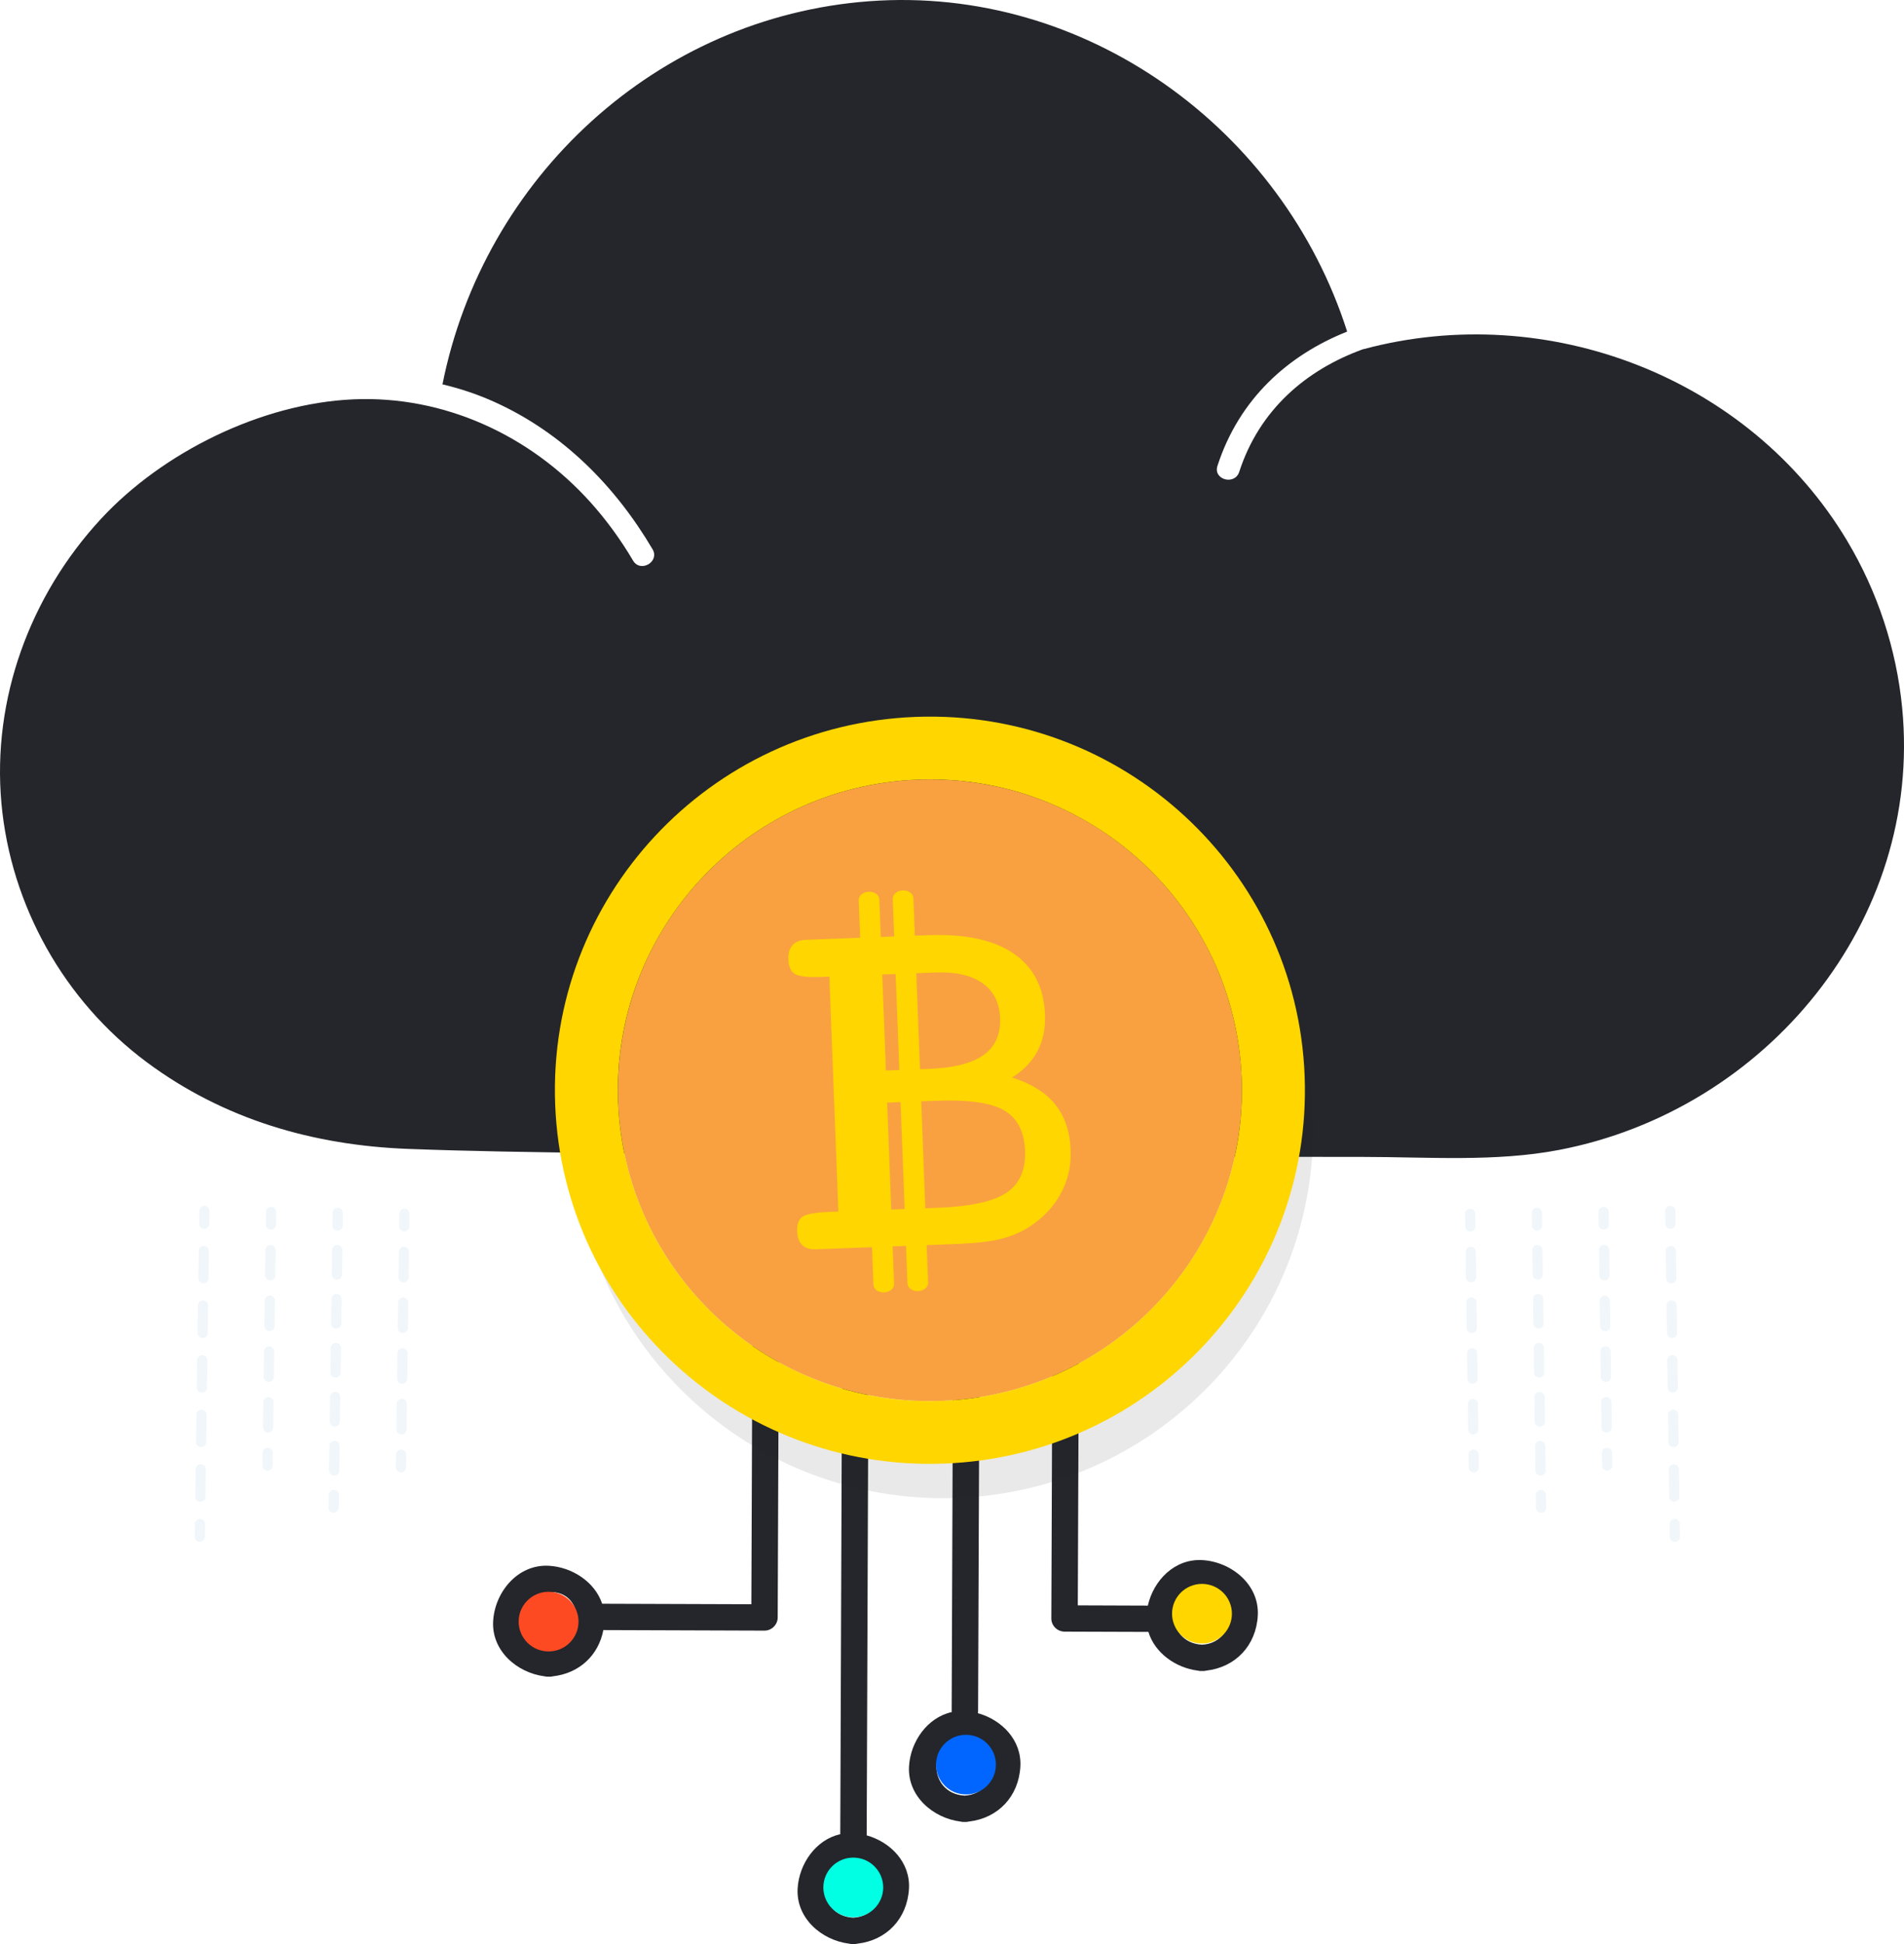 <svg width="240" height="245" viewBox="0 0 240 245" fill="none" xmlns="http://www.w3.org/2000/svg">
<g clip-path="url(#clip0_2440_16365)">
<path d="M232.801 68.098C220.474 47.541 195.079 37.801 171.943 43.985C171.898 43.998 171.857 43.998 171.815 44.008C164.703 46.583 158.761 51.581 156.205 59.468C155.645 61.2 152.894 60.461 153.46 58.714C156.202 50.258 162.353 44.759 169.809 41.788C161.656 16.238 136.844 -1.861 109.584 0.153C82.757 2.135 60.961 22.419 55.774 48.438C58.028 48.971 60.241 49.71 62.387 50.683C70.92 54.553 77.539 61.225 82.254 69.217C83.187 70.797 80.726 72.224 79.796 70.648C78.246 68.019 76.441 65.535 74.397 63.264C66.803 54.838 55.953 49.818 44.513 50.328C32.956 50.842 20.497 56.991 12.716 65.405C3.798 75.043 -1.009 88.081 0.178 101.217C1.347 114.109 8.081 126.132 18.52 133.88C28.202 141.066 39.464 144.336 51.431 144.79C59.28 145.088 67.134 145.199 74.989 145.303C97.435 145.608 119.881 145.693 142.33 145.754C152.19 145.779 162.054 145.795 171.914 145.801C180.014 145.808 188.54 146.451 196.522 144.92C222.619 139.912 242.372 116.082 239.771 89.22C239.048 81.77 236.654 74.523 232.801 68.101V68.098Z" fill="#24262B"/>
<path d="M123.259 215.904C123.278 215.802 123.288 215.697 123.288 215.583C123.345 200.316 123.402 185.049 123.463 169.778C123.472 167.637 120.142 167.641 120.132 169.778C120.075 185.045 120.018 200.313 119.957 215.583C119.957 215.647 119.957 215.704 119.967 215.764C116.882 216.446 114.761 219.5 114.583 222.602C114.367 226.353 117.601 229.119 121.053 229.56C121.212 229.601 121.387 229.62 121.581 229.611C121.782 229.623 121.963 229.604 122.129 229.56C125.809 229.138 128.401 226.404 128.617 222.64C128.808 219.294 126.261 216.731 123.259 215.904ZM121.581 226.293C116.824 226.02 116.866 219.186 121.619 218.948C126.376 218.71 126.312 226.055 121.581 226.293Z" fill="#24262B"/>
<path d="M109.247 231.298C109.323 210.791 109.399 190.285 109.476 169.778C109.482 167.637 106.155 167.641 106.146 169.778C106.069 190.237 105.993 210.693 105.916 231.152C102.838 231.837 100.72 234.891 100.542 237.989C100.326 241.741 103.56 244.507 107.012 244.948C107.171 244.989 107.346 245.008 107.54 244.998C107.741 245.011 107.922 244.992 108.088 244.948C111.768 244.526 114.36 241.792 114.576 238.028C114.767 234.691 112.236 232.135 109.247 231.301V231.298ZM107.54 241.678C102.783 241.405 102.825 234.571 107.578 234.333C112.335 234.095 112.271 241.44 107.54 241.678Z" fill="#24262B"/>
<path d="M94.837 169.116C94.795 180.137 94.751 191.158 94.709 202.175C88.441 202.153 82.171 202.131 75.903 202.112C74.986 199.356 72.111 197.494 69.197 197.326C65.237 197.101 62.371 200.669 62.161 204.297C61.945 208.049 65.179 210.814 68.631 211.255C68.79 211.296 68.965 211.315 69.159 211.306C69.36 211.318 69.541 211.299 69.707 211.255C73.018 210.878 75.441 208.62 76.052 205.429C82.824 205.451 89.596 205.477 96.365 205.499C97.276 205.502 98.027 204.741 98.03 203.84C98.075 192.264 98.119 180.692 98.164 169.116C98.173 166.975 94.843 166.979 94.834 169.116H94.837ZM69.162 207.988C64.406 207.716 64.447 200.881 69.201 200.643C73.957 200.405 73.894 207.751 69.162 207.988Z" fill="#24262B"/>
<path d="M151.547 196.613C148.042 196.413 145.393 199.188 144.686 202.347C141.744 202.337 138.799 202.328 135.857 202.315C135.899 191.469 135.943 180.623 135.985 169.776C135.994 167.636 132.664 167.639 132.654 169.776C132.61 181.174 132.565 192.569 132.521 203.968C132.517 204.875 133.281 205.623 134.186 205.626C137.71 205.639 141.231 205.652 144.756 205.661C145.568 208.328 148.204 210.187 150.98 210.539C151.14 210.58 151.315 210.599 151.509 210.589C151.709 210.602 151.891 210.583 152.056 210.539C155.737 210.117 158.329 207.383 158.545 203.619C158.771 199.673 155.189 196.819 151.547 196.61V196.613ZM151.509 207.275C146.752 207.003 146.794 200.168 151.547 199.93C156.304 199.692 156.24 207.037 151.509 207.275Z" fill="#24262B"/>
<g opacity="0.2">
<path d="M209.922 154.224L209.9 152.626C209.894 152.274 210.177 151.982 210.534 151.979C210.887 151.972 211.18 152.255 211.183 152.61L211.205 154.208C211.212 154.56 210.928 154.852 210.572 154.855C210.215 154.858 209.925 154.579 209.922 154.224Z" fill="#B3D1E2"/>
<path d="M210.406 188.631L210.358 185.19C210.352 184.838 210.635 184.546 210.992 184.543C211.345 184.536 211.638 184.819 211.641 185.174L211.689 188.615C211.695 188.967 211.412 189.259 211.056 189.262C210.702 189.268 210.409 188.986 210.406 188.631ZM210.311 181.749L210.263 178.308C210.256 177.956 210.54 177.664 210.896 177.661C211.253 177.657 211.543 177.936 211.546 178.292L211.594 181.733C211.6 182.085 211.317 182.377 210.96 182.38C210.607 182.386 210.314 182.104 210.311 181.749ZM210.212 174.867L210.164 171.426C210.158 171.074 210.441 170.782 210.798 170.779C211.154 170.775 211.444 171.054 211.447 171.41L211.495 174.851C211.501 175.203 211.218 175.494 210.861 175.498C210.505 175.501 210.215 175.222 210.212 174.867ZM210.116 167.988L210.069 164.547C210.062 164.195 210.346 163.903 210.702 163.9C211.056 163.893 211.348 164.176 211.352 164.531L211.399 167.972C211.406 168.324 211.122 168.616 210.766 168.619C210.412 168.625 210.119 168.343 210.116 167.988ZM210.018 161.106L209.97 157.665C209.963 157.313 210.247 157.021 210.603 157.018C210.957 157.011 211.25 157.294 211.253 157.649L211.301 161.09C211.307 161.442 211.024 161.734 210.667 161.737C210.314 161.743 210.021 161.461 210.018 161.106Z" fill="#B3D1E2"/>
<path d="M210.479 193.671L210.457 192.073C210.451 191.721 210.734 191.429 211.091 191.426C211.444 191.42 211.737 191.702 211.74 192.057L211.762 193.655C211.769 194.007 211.486 194.299 211.129 194.302C210.772 194.306 210.483 194.026 210.479 193.671Z" fill="#B3D1E2"/>
<path d="M201.514 154.341L201.491 152.743C201.485 152.391 201.768 152.099 202.125 152.096C202.478 152.089 202.771 152.372 202.774 152.727L202.797 154.325C202.803 154.677 202.52 154.969 202.163 154.972C201.81 154.979 201.517 154.696 201.514 154.341Z" fill="#B3D1E2"/>
<path d="M201.873 179.91L201.829 176.713C201.822 176.361 202.106 176.07 202.462 176.066C202.816 176.06 203.109 176.342 203.112 176.698L203.156 179.894C203.163 180.246 202.879 180.538 202.523 180.541C202.169 180.548 201.877 180.265 201.873 179.91ZM201.784 173.517L201.74 170.32C201.733 169.968 202.017 169.676 202.373 169.673C202.727 169.667 203.02 169.949 203.023 170.304L203.067 173.501C203.074 173.853 202.79 174.145 202.434 174.148C202.08 174.154 201.787 173.872 201.784 173.517ZM201.692 167.126L201.647 163.929C201.641 163.577 201.924 163.286 202.281 163.282C202.634 163.276 202.927 163.558 202.93 163.914L202.975 167.11C202.981 167.462 202.698 167.754 202.341 167.757C201.985 167.76 201.695 167.481 201.692 167.126ZM201.603 160.733L201.558 157.536C201.552 157.184 201.835 156.892 202.192 156.889C202.545 156.882 202.838 157.165 202.841 157.52L202.886 160.717C202.892 161.069 202.609 161.361 202.252 161.364C201.899 161.37 201.606 161.088 201.603 160.733Z" fill="#B3D1E2"/>
<path d="M201.94 184.701L201.918 183.102C201.912 182.75 202.195 182.458 202.552 182.455C202.905 182.449 203.198 182.731 203.201 183.086L203.223 184.685C203.23 185.037 202.946 185.329 202.59 185.332C202.236 185.338 201.944 185.056 201.94 184.701Z" fill="#B3D1E2"/>
<path d="M184.697 154.576L184.674 152.977C184.668 152.625 184.951 152.333 185.308 152.33C185.661 152.324 185.954 152.606 185.958 152.961L185.98 154.56C185.986 154.912 185.703 155.204 185.346 155.207C184.993 155.213 184.7 154.931 184.697 154.576Z" fill="#B3D1E2"/>
<path d="M185.057 180.143L185.012 176.947C185.006 176.595 185.289 176.303 185.646 176.3C186.002 176.296 186.292 176.576 186.295 176.931L186.34 180.128C186.346 180.48 186.063 180.771 185.706 180.775C185.353 180.781 185.06 180.499 185.057 180.143ZM184.967 173.753L184.923 170.556C184.916 170.204 185.2 169.912 185.556 169.909C185.91 169.903 186.203 170.185 186.206 170.54L186.25 173.737C186.257 174.089 185.973 174.381 185.617 174.384C185.263 174.39 184.971 174.108 184.967 173.753ZM184.878 167.359L184.834 164.163C184.827 163.81 185.111 163.519 185.467 163.516C185.821 163.509 186.114 163.791 186.117 164.147L186.161 167.343C186.168 167.696 185.884 167.987 185.528 167.99C185.174 167.997 184.881 167.715 184.878 167.359ZM184.786 160.969L184.741 157.772C184.735 157.42 185.018 157.128 185.375 157.125C185.728 157.119 186.021 157.401 186.024 157.756L186.069 160.953C186.075 161.305 185.792 161.597 185.435 161.6C185.082 161.606 184.789 161.324 184.786 160.969Z" fill="#B3D1E2"/>
<path d="M185.126 184.935L185.104 183.337C185.098 182.985 185.381 182.693 185.738 182.69C186.091 182.683 186.384 182.965 186.387 183.321L186.409 184.919C186.416 185.271 186.132 185.563 185.776 185.566C185.422 185.572 185.13 185.29 185.126 184.935Z" fill="#B3D1E2"/>
<path d="M193.105 154.458L193.083 152.86C193.077 152.508 193.36 152.216 193.717 152.213C194.07 152.207 194.363 152.489 194.366 152.844L194.388 154.443C194.395 154.795 194.111 155.086 193.755 155.089C193.401 155.096 193.109 154.814 193.105 154.458Z" fill="#B3D1E2"/>
<path d="M193.541 185.323L193.497 182.237C193.49 181.885 193.774 181.593 194.13 181.59C194.484 181.584 194.777 181.866 194.78 182.221L194.824 185.307C194.831 185.659 194.547 185.951 194.191 185.954C193.837 185.96 193.545 185.678 193.541 185.323ZM193.452 179.151L193.408 176.065C193.401 175.713 193.685 175.422 194.041 175.419C194.398 175.415 194.688 175.694 194.691 176.05L194.735 179.135C194.742 179.487 194.458 179.779 194.102 179.782C193.745 179.786 193.455 179.507 193.452 179.151ZM193.366 172.977L193.322 169.891C193.315 169.539 193.599 169.247 193.955 169.244C194.309 169.237 194.602 169.52 194.605 169.875L194.649 172.961C194.656 173.313 194.372 173.604 194.016 173.608C193.662 173.614 193.369 173.332 193.366 172.977ZM193.28 166.805L193.236 163.719C193.229 163.367 193.513 163.075 193.869 163.072C194.223 163.066 194.516 163.348 194.519 163.703L194.563 166.789C194.57 167.141 194.286 167.433 193.93 167.436C193.576 167.442 193.283 167.16 193.28 166.805ZM193.191 160.633L193.147 157.547C193.14 157.195 193.424 156.904 193.78 156.9C194.134 156.894 194.426 157.176 194.43 157.532L194.474 160.617C194.481 160.969 194.197 161.261 193.841 161.264C193.487 161.271 193.194 160.988 193.191 160.633Z" fill="#B3D1E2"/>
<path d="M193.608 190.007L193.586 188.409C193.58 188.057 193.863 187.765 194.22 187.762C194.573 187.755 194.866 188.038 194.869 188.393L194.891 189.991C194.898 190.343 194.614 190.635 194.258 190.638C193.904 190.645 193.611 190.362 193.608 190.007Z" fill="#B3D1E2"/>
</g>
<g opacity="0.2">
<path d="M26.381 154.224L26.404 152.626C26.41 152.274 26.127 151.982 25.77 151.979C25.417 151.972 25.124 152.255 25.12 152.61L25.098 154.208C25.092 154.56 25.375 154.852 25.732 154.855C26.085 154.861 26.378 154.579 26.381 154.224Z" fill="#B3D1E2"/>
<path d="M25.245 189.263C24.892 189.257 24.608 188.968 24.611 188.616L24.659 185.175C24.666 184.823 24.955 184.541 25.309 184.544C25.662 184.55 25.945 184.839 25.942 185.191L25.894 188.632C25.888 188.984 25.598 189.266 25.245 189.263ZM25.34 182.381C24.987 182.374 24.704 182.086 24.707 181.734L24.755 178.293C24.761 177.941 25.051 177.659 25.404 177.662C25.758 177.665 26.041 177.957 26.038 178.309L25.99 181.75C25.984 182.102 25.694 182.384 25.34 182.381ZM25.439 175.499C25.086 175.492 24.802 175.204 24.806 174.852L24.853 171.411C24.86 171.059 25.149 170.777 25.503 170.78C25.856 170.783 26.14 171.075 26.136 171.427L26.089 174.868C26.082 175.22 25.793 175.502 25.439 175.499ZM25.535 168.617C25.181 168.61 24.898 168.322 24.901 167.97L24.949 164.529C24.955 164.177 25.245 163.894 25.598 163.898C25.952 163.904 26.235 164.193 26.232 164.545L26.184 167.986C26.178 168.338 25.888 168.62 25.535 168.617ZM25.633 161.735C25.28 161.728 24.997 161.44 25 161.088L25.047 157.647C25.054 157.295 25.344 157.012 25.697 157.016C26.05 157.022 26.334 157.311 26.331 157.663L26.283 161.104C26.276 161.456 25.987 161.738 25.633 161.735Z" fill="#B3D1E2"/>
<path d="M25.824 193.671L25.846 192.073C25.853 191.721 25.57 191.429 25.213 191.426C24.86 191.42 24.567 191.702 24.563 192.057L24.541 193.655C24.535 194.007 24.818 194.299 25.175 194.302C25.531 194.306 25.821 194.026 25.824 193.671Z" fill="#B3D1E2"/>
<path d="M34.789 154.341L34.812 152.743C34.818 152.391 34.535 152.099 34.178 152.096C33.825 152.089 33.532 152.372 33.529 152.727L33.507 154.325C33.5 154.677 33.783 154.969 34.14 154.972C34.493 154.979 34.786 154.696 34.789 154.341Z" fill="#B3D1E2"/>
<path d="M33.777 180.538C33.424 180.532 33.14 180.243 33.144 179.891L33.188 176.694C33.194 176.342 33.484 176.06 33.838 176.063C34.191 176.07 34.474 176.358 34.471 176.71L34.427 179.907C34.42 180.259 34.131 180.541 33.777 180.538ZM33.866 174.148C33.513 174.141 33.23 173.853 33.233 173.501L33.277 170.304C33.284 169.952 33.573 169.67 33.927 169.673C34.28 169.676 34.564 169.968 34.56 170.32L34.516 173.517C34.509 173.869 34.22 174.151 33.866 174.148ZM33.959 167.754C33.605 167.748 33.322 167.459 33.325 167.107L33.37 163.91C33.376 163.558 33.666 163.276 34.019 163.279C34.373 163.285 34.656 163.574 34.653 163.926L34.608 167.123C34.602 167.475 34.312 167.757 33.959 167.754ZM34.048 161.364C33.694 161.357 33.411 161.069 33.414 160.717L33.459 157.52C33.465 157.168 33.755 156.886 34.108 156.889C34.462 156.895 34.745 157.184 34.742 157.536L34.697 160.732C34.691 161.085 34.401 161.367 34.048 161.364Z" fill="#B3D1E2"/>
<path d="M34.36 184.701L34.382 183.102C34.389 182.75 34.105 182.458 33.749 182.455C33.395 182.449 33.102 182.731 33.099 183.086L33.077 184.685C33.07 185.037 33.354 185.329 33.71 185.332C34.064 185.338 34.357 185.056 34.36 184.701Z" fill="#B3D1E2"/>
<path d="M51.604 154.576L51.626 152.977C51.633 152.625 51.349 152.333 50.993 152.33C50.639 152.324 50.346 152.606 50.343 152.961L50.321 154.56C50.315 154.912 50.598 155.204 50.955 155.207C51.308 155.213 51.601 154.931 51.604 154.576Z" fill="#B3D1E2"/>
<path d="M50.594 180.776C50.241 180.769 49.958 180.481 49.961 180.129L50.005 176.932C50.012 176.58 50.302 176.298 50.655 176.301C51.008 176.307 51.292 176.596 51.289 176.948L51.244 180.145C51.238 180.497 50.948 180.779 50.594 180.776ZM50.684 174.382C50.33 174.376 50.047 174.087 50.05 173.735L50.095 170.538C50.101 170.186 50.391 169.904 50.744 169.907C51.098 169.913 51.381 170.202 51.378 170.554L51.333 173.751C51.327 174.103 51.037 174.385 50.684 174.382ZM50.773 167.992C50.419 167.985 50.136 167.697 50.139 167.345L50.184 164.148C50.19 163.796 50.48 163.514 50.833 163.517C51.187 163.523 51.47 163.812 51.467 164.164L51.422 167.36C51.416 167.713 51.126 167.995 50.773 167.992ZM50.865 161.598C50.512 161.592 50.228 161.303 50.232 160.951L50.276 157.754C50.282 157.402 50.572 157.12 50.926 157.123C51.279 157.129 51.562 157.418 51.559 157.77L51.515 160.967C51.508 161.319 51.219 161.601 50.865 161.598Z" fill="#B3D1E2"/>
<path d="M51.177 184.935L51.2 183.337C51.206 182.985 50.922 182.693 50.566 182.69C50.212 182.683 49.92 182.965 49.916 183.321L49.894 184.919C49.888 185.271 50.171 185.563 50.528 185.566C50.881 185.572 51.174 185.29 51.177 184.935Z" fill="#B3D1E2"/>
<path d="M43.195 154.458L43.218 152.86C43.224 152.508 42.941 152.216 42.584 152.213C42.227 152.21 41.938 152.489 41.934 152.844L41.912 154.442C41.906 154.794 42.189 155.086 42.546 155.089C42.899 155.096 43.192 154.813 43.195 154.458Z" fill="#B3D1E2"/>
<path d="M42.11 185.953C41.756 185.947 41.473 185.658 41.476 185.306L41.521 182.22C41.527 181.868 41.817 181.586 42.17 181.589C42.524 181.596 42.807 181.884 42.804 182.236L42.759 185.322C42.753 185.674 42.463 185.956 42.11 185.953ZM42.199 179.778C41.845 179.772 41.562 179.484 41.565 179.131L41.61 176.046C41.616 175.694 41.906 175.411 42.259 175.415C42.613 175.418 42.896 175.709 42.893 176.062L42.848 179.147C42.842 179.499 42.552 179.782 42.199 179.778ZM42.285 173.607C41.931 173.6 41.648 173.312 41.651 172.96L41.696 169.874C41.702 169.522 41.992 169.24 42.345 169.243C42.699 169.249 42.982 169.538 42.979 169.89L42.934 172.976C42.928 173.328 42.638 173.61 42.285 173.607ZM42.371 167.435C42.017 167.429 41.734 167.14 41.737 166.788L41.782 163.702C41.788 163.35 42.078 163.068 42.431 163.071C42.785 163.078 43.068 163.366 43.065 163.718L43.02 166.804C43.014 167.156 42.724 167.438 42.371 167.435ZM42.46 161.26C42.106 161.254 41.823 160.965 41.826 160.613L41.871 157.528C41.877 157.176 42.167 156.893 42.52 156.897C42.874 156.903 43.157 157.191 43.154 157.543L43.109 160.629C43.103 160.981 42.813 161.264 42.46 161.26Z" fill="#B3D1E2"/>
<path d="M42.695 190.007L42.718 188.409C42.724 188.057 42.441 187.765 42.084 187.762C41.731 187.755 41.438 188.038 41.434 188.393L41.412 189.991C41.406 190.343 41.689 190.635 42.046 190.638C42.399 190.645 42.692 190.362 42.695 190.007Z" fill="#B3D1E2"/>
</g>
<path d="M107.556 241.622C109.64 241.622 111.329 239.939 111.329 237.864C111.329 235.788 109.64 234.105 107.556 234.105C105.472 234.105 103.783 235.788 103.783 237.864C103.783 239.939 105.472 241.622 107.556 241.622Z" fill="#01FFE3"/>
<path d="M152.953 206.84C154.878 206.046 155.793 203.847 154.995 201.93C154.198 200.012 151.991 199.102 150.066 199.896C148.141 200.69 147.226 202.888 148.024 204.806C148.821 206.724 151.028 207.634 152.953 206.84Z" fill="#FFD600"/>
<path d="M69.149 208.122C71.233 208.122 72.922 206.439 72.922 204.364C72.922 202.288 71.233 200.605 69.149 200.605C67.066 200.605 65.376 202.288 65.376 204.364C65.376 206.439 67.066 208.122 69.149 208.122Z" fill="#FE4A23"/>
<path d="M121.762 226.145C123.846 226.145 125.535 224.463 125.535 222.387C125.535 220.311 123.846 218.629 121.762 218.629C119.678 218.629 117.989 220.311 117.989 222.387C117.989 224.463 119.678 226.145 121.762 226.145Z" fill="#0166FF"/>
<path opacity="0.1" d="M151.868 175.201C170.082 157.058 170.082 127.642 151.868 109.499C133.654 91.355 104.124 91.355 85.909 109.499C67.695 127.642 67.695 157.058 85.909 175.201C104.124 193.344 133.654 193.344 151.868 175.201Z" fill="#272525"/>
<path d="M145.025 165.099C160.385 149.799 160.385 124.994 145.025 109.694C129.666 94.395 104.764 94.395 89.405 109.694C74.045 124.994 74.045 149.799 89.405 165.099C104.764 180.398 129.666 180.398 145.025 165.099Z" fill="#F9A140"/>
<path d="M115.41 90.346C89.322 91.338 68.984 113.208 69.98 139.195C70.977 165.182 92.933 185.441 119.021 184.448C145.109 183.456 165.447 161.586 164.451 135.599C163.454 109.612 141.499 89.353 115.41 90.346ZM118.715 176.545C97.011 177.373 78.742 160.514 77.911 138.894C77.08 117.274 94.006 99.076 115.71 98.249C137.414 97.421 155.683 114.28 156.514 135.9C157.345 157.52 140.419 175.717 118.715 176.545Z" fill="#FFD600"/>
<path d="M133.001 139.169C131.788 137.679 129.976 136.553 127.566 135.789C129.009 134.901 130.078 133.794 130.776 132.474C131.473 131.152 131.791 129.626 131.724 127.895C131.594 124.454 130.269 121.875 127.757 120.163C125.245 118.447 121.66 117.68 116.996 117.857L115.315 117.921C115.254 116.364 115.194 114.803 115.137 113.246C115.083 111.812 112.478 111.911 112.535 113.344C112.596 114.901 112.656 116.462 112.714 118.019L111.023 118.082C110.963 116.525 110.902 114.965 110.845 113.408C110.791 111.974 108.186 112.076 108.244 113.506C108.304 115.063 108.365 116.624 108.422 118.181L101.589 118.441C100.841 118.469 100.278 118.695 99.896 119.116C99.517 119.538 99.338 120.131 99.37 120.899C99.405 121.796 99.67 122.408 100.166 122.729C100.663 123.049 101.758 123.179 103.452 123.112L104.541 123.071L105.677 152.689L104.589 152.73C102.761 152.8 101.612 153.003 101.141 153.339C100.669 153.675 100.45 154.281 100.485 155.16C100.516 155.949 100.73 156.533 101.131 156.914C101.532 157.294 102.115 157.469 102.885 157.44L109.915 157.174C109.976 158.731 110.036 160.291 110.093 161.848C110.148 163.282 112.752 163.18 112.695 161.75C112.634 160.193 112.574 158.632 112.516 157.075L114.207 157.012C114.267 158.569 114.328 160.129 114.385 161.687C114.439 163.12 117.044 163.019 116.986 161.588C116.926 160.031 116.865 158.471 116.808 156.914L117.665 156.882L120.501 156.774C122.921 156.682 124.787 156.473 126.095 156.149C127.404 155.826 128.585 155.337 129.642 154.681C131.406 153.561 132.75 152.16 133.679 150.479C134.606 148.798 135.032 146.962 134.956 144.967C134.867 142.601 134.211 140.673 132.998 139.182L133.001 139.169ZM117.907 122.56C120.457 122.462 122.437 122.909 123.841 123.899C125.245 124.888 125.984 126.357 126.06 128.307C126.14 130.365 125.446 131.919 123.975 132.963C122.507 134.006 120.208 134.587 117.085 134.707L115.964 134.748C115.808 130.717 115.656 126.683 115.5 122.652L117.907 122.56ZM112.895 122.751C113.051 126.782 113.204 130.816 113.36 134.847L111.669 134.91C111.513 130.879 111.361 126.845 111.205 122.814L112.895 122.751ZM112.341 152.432C112.169 147.942 111.997 143.448 111.825 138.957L113.516 138.893C113.688 143.384 113.86 147.878 114.032 152.369L112.341 152.432ZM126.869 150.317C125.213 151.424 122.319 152.055 118.184 152.21L116.633 152.271C116.461 147.78 116.289 143.286 116.117 138.795L117.996 138.722C122.065 138.567 124.93 138.973 126.586 139.943C128.241 140.914 129.117 142.61 129.209 145.043C129.301 147.453 128.521 149.21 126.866 150.317H126.869Z" fill="#FFD600"/>
</g>
<defs>
<clipPath id="clip0_2440_16365">
<rect width="240" height="245" fill="white"/>
</clipPath>
</defs>
</svg>
